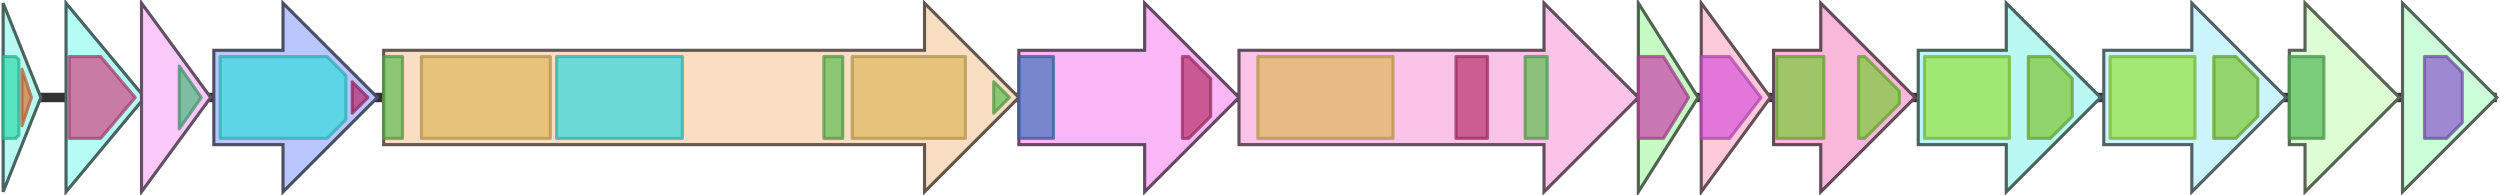 <svg version="1.1" baseProfile="full" xmlns="http://www.w3.org/2000/svg" width="795" height="62">
	<line x1="1" y1="31" x2="794" y2="31" style="stroke:rgb(50,50,50); stroke-width:3 "/>
	<g>
		<title>eqbJ</title>
		<polygon class="eqbJ" points="564,16 579,16 579,1 609,31 579,61 579,46 564,46" fill="rgb(250,185,219)" fill-opacity="1.0" stroke="rgb(100,73,87)" stroke-width="1" />
		<g>
			<title>PF00005</title>
			<rect class="PF00005" x="565" y="18" stroke-linejoin="round" width="15" height="26" fill="rgb(129,201,63)" stroke="rgb(103,160,50)" stroke-width="1" opacity="0.75" />
		</g>
		<g>
			<title>PF00005</title>
			<polygon class="PF00005" points="591,18 593,18 604,29 604,33 593,44 591,44" stroke-linejoin="round" width="13" height="26" fill="rgb(129,201,63)" stroke="rgb(103,160,50)" stroke-width="1" opacity="0.75" />
		</g>
	</g>
	<g>
		<title>eqbK</title>
		<polygon class="eqbK" points="610,16 638,16 638,1 668,31 638,61 638,46 610,46" fill="rgb(186,249,243)" fill-opacity="1.0" stroke="rgb(74,99,97)" stroke-width="1" />
		<g>
			<title>PF00664</title>
			<rect class="PF00664" x="612" y="18" stroke-linejoin="round" width="27" height="26" fill="rgb(149,226,73)" stroke="rgb(119,180,58)" stroke-width="1" opacity="0.75" />
		</g>
		<g>
			<title>PF00005</title>
			<polygon class="PF00005" points="645,18 652,18 659,25 659,37 652,44 645,44" stroke-linejoin="round" width="14" height="26" fill="rgb(129,201,63)" stroke="rgb(103,160,50)" stroke-width="1" opacity="0.75" />
		</g>
	</g>
	<g>
		<title>eqbL</title>
		<polygon class="eqbL" points="669,16 697,16 697,1 727,31 697,61 697,46 669,46" fill="rgb(204,244,253)" fill-opacity="1.0" stroke="rgb(81,97,101)" stroke-width="1" />
		<g>
			<title>PF00664</title>
			<rect class="PF00664" x="671" y="18" stroke-linejoin="round" width="27" height="26" fill="rgb(149,226,73)" stroke="rgb(119,180,58)" stroke-width="1" opacity="0.75" />
		</g>
		<g>
			<title>PF00005</title>
			<polygon class="PF00005" points="704,18 711,18 718,25 718,37 711,44 704,44" stroke-linejoin="round" width="14" height="26" fill="rgb(129,201,63)" stroke="rgb(103,160,50)" stroke-width="1" opacity="0.75" />
		</g>
	</g>
	<g>
		<title>eqbM</title>
		<polygon class="eqbM" points="728,16 733,16 733,1 763,31 733,61 733,46 728,46" fill="rgb(222,254,214)" fill-opacity="1.0" stroke="rgb(88,101,85)" stroke-width="1" />
		<g>
			<title>PF03435</title>
			<rect class="PF03435" x="728" y="18" stroke-linejoin="round" width="11" height="26" fill="rgb(90,186,91)" stroke="rgb(72,148,72)" stroke-width="1" opacity="0.75" />
		</g>
	</g>
	<g>
		<title>eqbN</title>
		<polygon class="eqbN" points="764,16 764,16 764,1 794,31 764,61 764,46 764,46" fill="rgb(205,254,218)" fill-opacity="1.0" stroke="rgb(82,101,87)" stroke-width="1" />
		<g>
			<title>PF12146</title>
			<polygon class="PF12146" points="771,18 778,18 783,23 783,39 778,44 771,44" stroke-linejoin="round" width="12" height="26" fill="rgb(140,98,205)" stroke="rgb(112,78,164)" stroke-width="1" opacity="0.75" />
		</g>
	</g>
	<g>
		<title>eqbA</title>
		<polygon class="eqbA" points="1,16 1,16 1,1 13,31 1,61 1,46 1,46" fill="rgb(184,250,242)" fill-opacity="1.0" stroke="rgb(73,100,96)" stroke-width="1" />
		<g>
			<title>PF01325</title>
			<polygon class="PF01325" points="1,18 5,18 6,19 6,43 5,44 1,44" stroke-linejoin="round" width="5" height="26" fill="rgb(56,220,176)" stroke="rgb(44,176,140)" stroke-width="1" opacity="0.75" />
		</g>
		<g>
			<title>PF02742</title>
			<polygon class="PF02742" points="7,22 10,31 7,40" stroke-linejoin="round" width="5" height="26" fill="rgb(217,122,64)" stroke="rgb(173,97,51)" stroke-width="1" opacity="0.75" />
		</g>
	</g>
	<g>
		<title>eqbB</title>
		<polygon class="eqbB" points="21,16 21,16 21,1 46,31 21,61 21,46 21,46" fill="rgb(181,252,244)" fill-opacity="1.0" stroke="rgb(72,100,97)" stroke-width="1" />
		<g>
			<title>PF00975</title>
			<polygon class="PF00975" points="22,18 32,18 43,31 32,44 22,44" stroke-linejoin="round" width="22" height="26" fill="rgb(207,80,138)" stroke="rgb(165,63,110)" stroke-width="1" opacity="0.75" />
		</g>
	</g>
	<g>
		<title>eqbC</title>
		<polygon class="eqbC" points="45,16 45,16 45,1 67,31 45,61 45,46 45,46" fill="rgb(250,201,250)" fill-opacity="1.0" stroke="rgb(100,80,100)" stroke-width="1" />
		<g>
			<title>PF01648</title>
			<polygon class="PF01648" points="57,21 64,31 57,41" stroke-linejoin="round" width="9" height="26" fill="rgb(85,184,135)" stroke="rgb(68,147,108)" stroke-width="1" opacity="0.75" />
		</g>
	</g>
	<g>
		<title>eqbD</title>
		<polygon class="eqbD" points="68,16 90,16 90,1 120,31 90,61 90,46 68,46" fill="rgb(186,199,254)" fill-opacity="1.0" stroke="rgb(74,79,101)" stroke-width="1" />
		<g>
			<title>PF00501</title>
			<polygon class="PF00501" points="70,18 104,18 110,24 110,38 104,44 70,44" stroke-linejoin="round" width="40" height="26" fill="rgb(60,217,223)" stroke="rgb(48,173,178)" stroke-width="1" opacity="0.75" />
		</g>
		<g>
			<title>PF13193</title>
			<polygon class="PF13193" points="112,26 117,31 112,36" stroke-linejoin="round" width="7" height="26" fill="rgb(182,50,118)" stroke="rgb(145,39,94)" stroke-width="1" opacity="0.75" />
		</g>
	</g>
	<g>
		<title>eqbE</title>
		<polygon class="eqbE" points="122,16 294,16 294,1 324,31 294,61 294,46 122,46" fill="rgb(250,222,195)" fill-opacity="1.0" stroke="rgb(100,88,78)" stroke-width="1" />
		<g>
			<title>PF00550</title>
			<rect class="PF00550" x="122" y="18" stroke-linejoin="round" width="6" height="26" fill="rgb(103,191,88)" stroke="rgb(82,152,70)" stroke-width="1" opacity="0.75" />
		</g>
		<g>
			<title>PF00668</title>
			<rect class="PF00668" x="134" y="18" stroke-linejoin="round" width="41" height="26" fill="rgb(224,184,98)" stroke="rgb(179,147,78)" stroke-width="1" opacity="0.75" />
		</g>
		<g>
			<title>PF00501</title>
			<rect class="PF00501" x="177" y="18" stroke-linejoin="round" width="40" height="26" fill="rgb(60,217,223)" stroke="rgb(48,173,178)" stroke-width="1" opacity="0.75" />
		</g>
		<g>
			<title>PF00550</title>
			<rect class="PF00550" x="262" y="18" stroke-linejoin="round" width="6" height="26" fill="rgb(103,191,88)" stroke="rgb(82,152,70)" stroke-width="1" opacity="0.75" />
		</g>
		<g>
			<title>PF00668</title>
			<rect class="PF00668" x="271" y="18" stroke-linejoin="round" width="36" height="26" fill="rgb(224,184,98)" stroke="rgb(179,147,78)" stroke-width="1" opacity="0.75" />
		</g>
		<g>
			<title>PF00550</title>
			<polygon class="PF00550" points="316,26 321,31 316,36" stroke-linejoin="round" width="6" height="26" fill="rgb(103,191,88)" stroke="rgb(82,152,70)" stroke-width="1" opacity="0.75" />
		</g>
	</g>
	<g>
		<title>eqbF</title>
		<polygon class="eqbF" points="324,16 364,16 364,1 394,31 364,61 364,46 324,46" fill="rgb(251,183,247)" fill-opacity="1.0" stroke="rgb(100,73,98)" stroke-width="1" />
		<g>
			<title>PF01408</title>
			<rect class="PF01408" x="324" y="18" stroke-linejoin="round" width="11" height="26" fill="rgb(76,117,190)" stroke="rgb(60,93,152)" stroke-width="1" opacity="0.75" />
		</g>
		<g>
			<title>PF08242</title>
			<polygon class="PF08242" points="376,18 378,18 385,25 385,37 378,44 376,44" stroke-linejoin="round" width="9" height="26" fill="rgb(187,59,115)" stroke="rgb(149,47,92)" stroke-width="1" opacity="0.75" />
		</g>
	</g>
	<g>
		<title>eqbG</title>
		<polygon class="eqbG" points="394,16 491,16 491,1 521,31 491,61 491,46 394,46" fill="rgb(252,195,233)" fill-opacity="1.0" stroke="rgb(100,77,93)" stroke-width="1" />
		<g>
			<title>PF00668</title>
			<rect class="PF00668" x="400" y="18" stroke-linejoin="round" width="43" height="26" fill="rgb(224,184,98)" stroke="rgb(179,147,78)" stroke-width="1" opacity="0.75" />
		</g>
		<g>
			<title>PF08242</title>
			<rect class="PF08242" x="463" y="18" stroke-linejoin="round" width="10" height="26" fill="rgb(187,59,115)" stroke="rgb(149,47,92)" stroke-width="1" opacity="0.75" />
		</g>
		<g>
			<title>PF00550</title>
			<rect class="PF00550" x="485" y="18" stroke-linejoin="round" width="7" height="26" fill="rgb(103,191,88)" stroke="rgb(82,152,70)" stroke-width="1" opacity="0.75" />
		</g>
	</g>
	<g>
		<title>eqbH</title>
		<polygon class="eqbH" points="521,16 521,16 521,1 540,31 521,61 521,46 521,46" fill="rgb(198,251,197)" fill-opacity="1.0" stroke="rgb(79,100,78)" stroke-width="1" />
		<g>
			<title>PF09605</title>
			<polygon class="PF09605" points="521,18 529,18 537,31 529,44 521,44" stroke-linejoin="round" width="18" height="26" fill="rgb(200,75,172)" stroke="rgb(160,60,137)" stroke-width="1" opacity="0.75" />
		</g>
	</g>
	<g>
		<title>eqbI</title>
		<polygon class="eqbI" points="541,16 541,16 541,1 563,31 541,61 541,46 541,46" fill="rgb(254,201,219)" fill-opacity="1.0" stroke="rgb(101,80,87)" stroke-width="1" />
		<g>
			<title>PF02361</title>
			<polygon class="PF02361" points="541,18 550,18 560,31 560,31 550,44 541,44" stroke-linejoin="round" width="19" height="26" fill="rgb(217,92,216)" stroke="rgb(173,73,172)" stroke-width="1" opacity="0.75" />
		</g>
	</g>
</svg>
